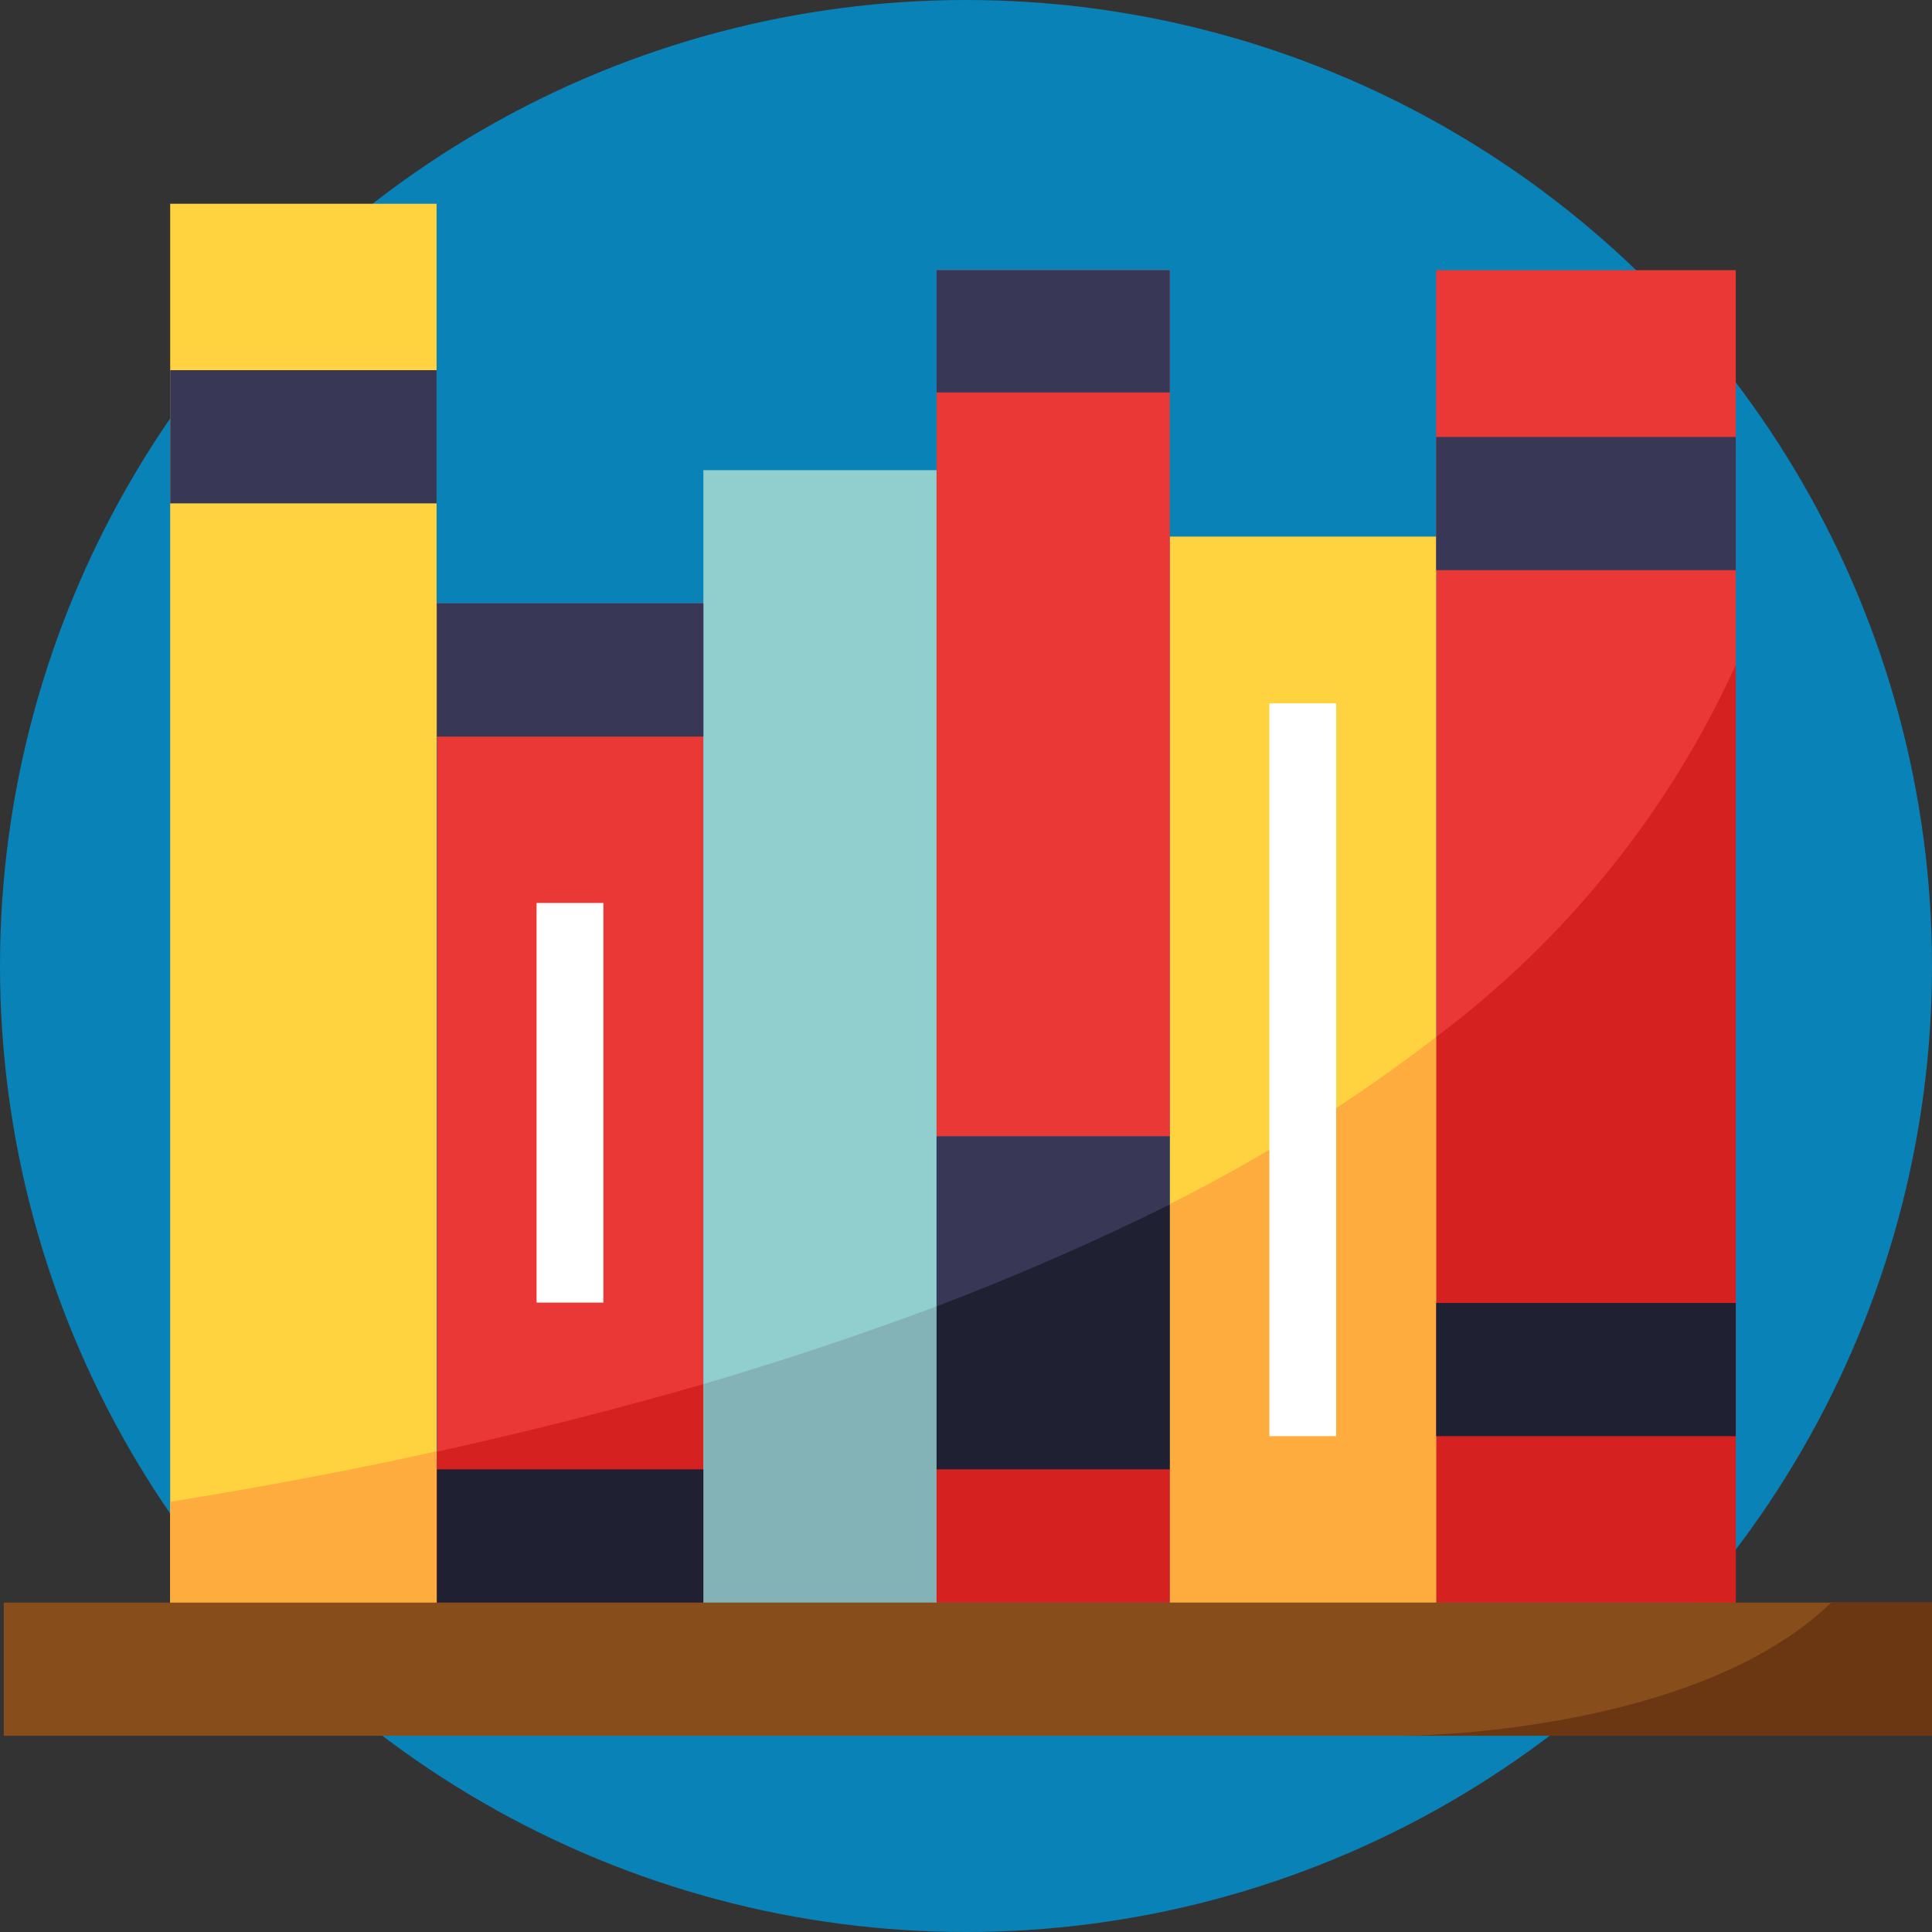<?xml version="1.0" encoding="utf-8"?>
<!-- Generator: Adobe Illustrator 21.1.0, SVG Export Plug-In . SVG Version: 6.00 Build 0)  -->
<svg version="1.1" id="Capa_1" xmlns="http://www.w3.org/2000/svg" xmlns:xlink="http://www.w3.org/1999/xlink" x="0px" y="0px"
	 viewBox="0 0 512 512" style="enable-background:new 0 0 512 512;" xml:space="preserve">
<rect x="0" y="0" width="512" height="512" fill="#333333" stroke="none"/>
<style type="text/css">
	.st0{fill:#0982B7;}
	.st1{fill:#EA3836;}
	.st2{fill:#FFD33F;}
	.st3{fill:#91CECE;}
	.st4{fill:#383856;}
	.st5{fill:#D62121;}
	.st6{fill:#FFAC3E;}
	.st7{fill:#83B2B7;}
	.st8{fill:#202033;}
	.st9{fill:#874D1B;}
	.st10{fill:#FFFFFF;}
	.st11{fill:#6B3713;}
</style>
<circle class="st0" cx="256" cy="256" r="256"/>
<g>
	<polyline class="st1" points="186.4,424.7 115.8,424.7 115.8,159.9 186.4,159.9 186.4,424.7 	"/>
	<polyline class="st1" points="380.6,424.7 380.6,71.6 460,71.6 460,424.7 	"/>
</g>
<g>
	<rect x="310" y="142.2" class="st2" width="70.6" height="282.5"/>
	<rect x="45.1" y="54" class="st2" width="70.6" height="370.8"/>
</g>
<rect x="186.4" y="124.6" class="st3" width="61.8" height="300.1"/>
<rect x="248.2" y="301.1" class="st4" width="61.8" height="88.3"/>
<g>
	<path class="st5" d="M115.8,384.7v40.1h70.6v-58C162.8,373.6,139.1,379.6,115.8,384.7z"/>
	<path class="st5" d="M380.6,274.8v149.9H460V176.2C442.3,215.2,414.9,249.1,380.6,274.8z"/>
</g>
<g>
	<path class="st6" d="M310,319.1v105.6h70.6V274.8C358.5,291.8,334.9,306.6,310,319.1z"/>
	<path class="st6" d="M45.1,398v26.7h70.6v-40.1C91.6,390,67.8,394.3,45.1,398z"/>
</g>
<path class="st7" d="M186.4,366.8v58h61.8v-78.6C227.9,353.8,207.2,360.7,186.4,366.8z"/>
<path class="st8" d="M248.2,346.2v43.3H310v-70.3C289.9,329.2,269.2,338.2,248.2,346.2z"/>
<rect x="248.2" y="71.6" class="st1" width="61.8" height="229.5"/>
<rect x="1" y="424.7" class="st9" width="512" height="35.3"/>
<rect x="336.4" y="186.4" class="st10" width="17.7" height="194.2"/>
<g>
	<rect x="248.2" y="71.6" class="st4" width="61.8" height="32.4"/>
	<rect x="45.1" y="98.1" class="st4" width="70.6" height="35.3"/>
</g>
<rect x="142.2" y="239.3" class="st10" width="17.7" height="105.9"/>
<rect x="115.8" y="159.9" class="st4" width="70.6" height="35.3"/>
<rect x="115.8" y="389.4" class="st8" width="70.6" height="35.3"/>
<rect x="248.2" y="389.4" class="st5" width="61.8" height="35.3"/>
<rect x="380.6" y="115.8" class="st4" width="79.4" height="35.3"/>
<rect x="380.6" y="345.3" class="st8" width="79.4" height="35.3"/>
<path class="st11" d="M485.3,424.7C448.8,460,371.8,460,371.8,460H513v-35.3H485.3z"/>
</svg>

